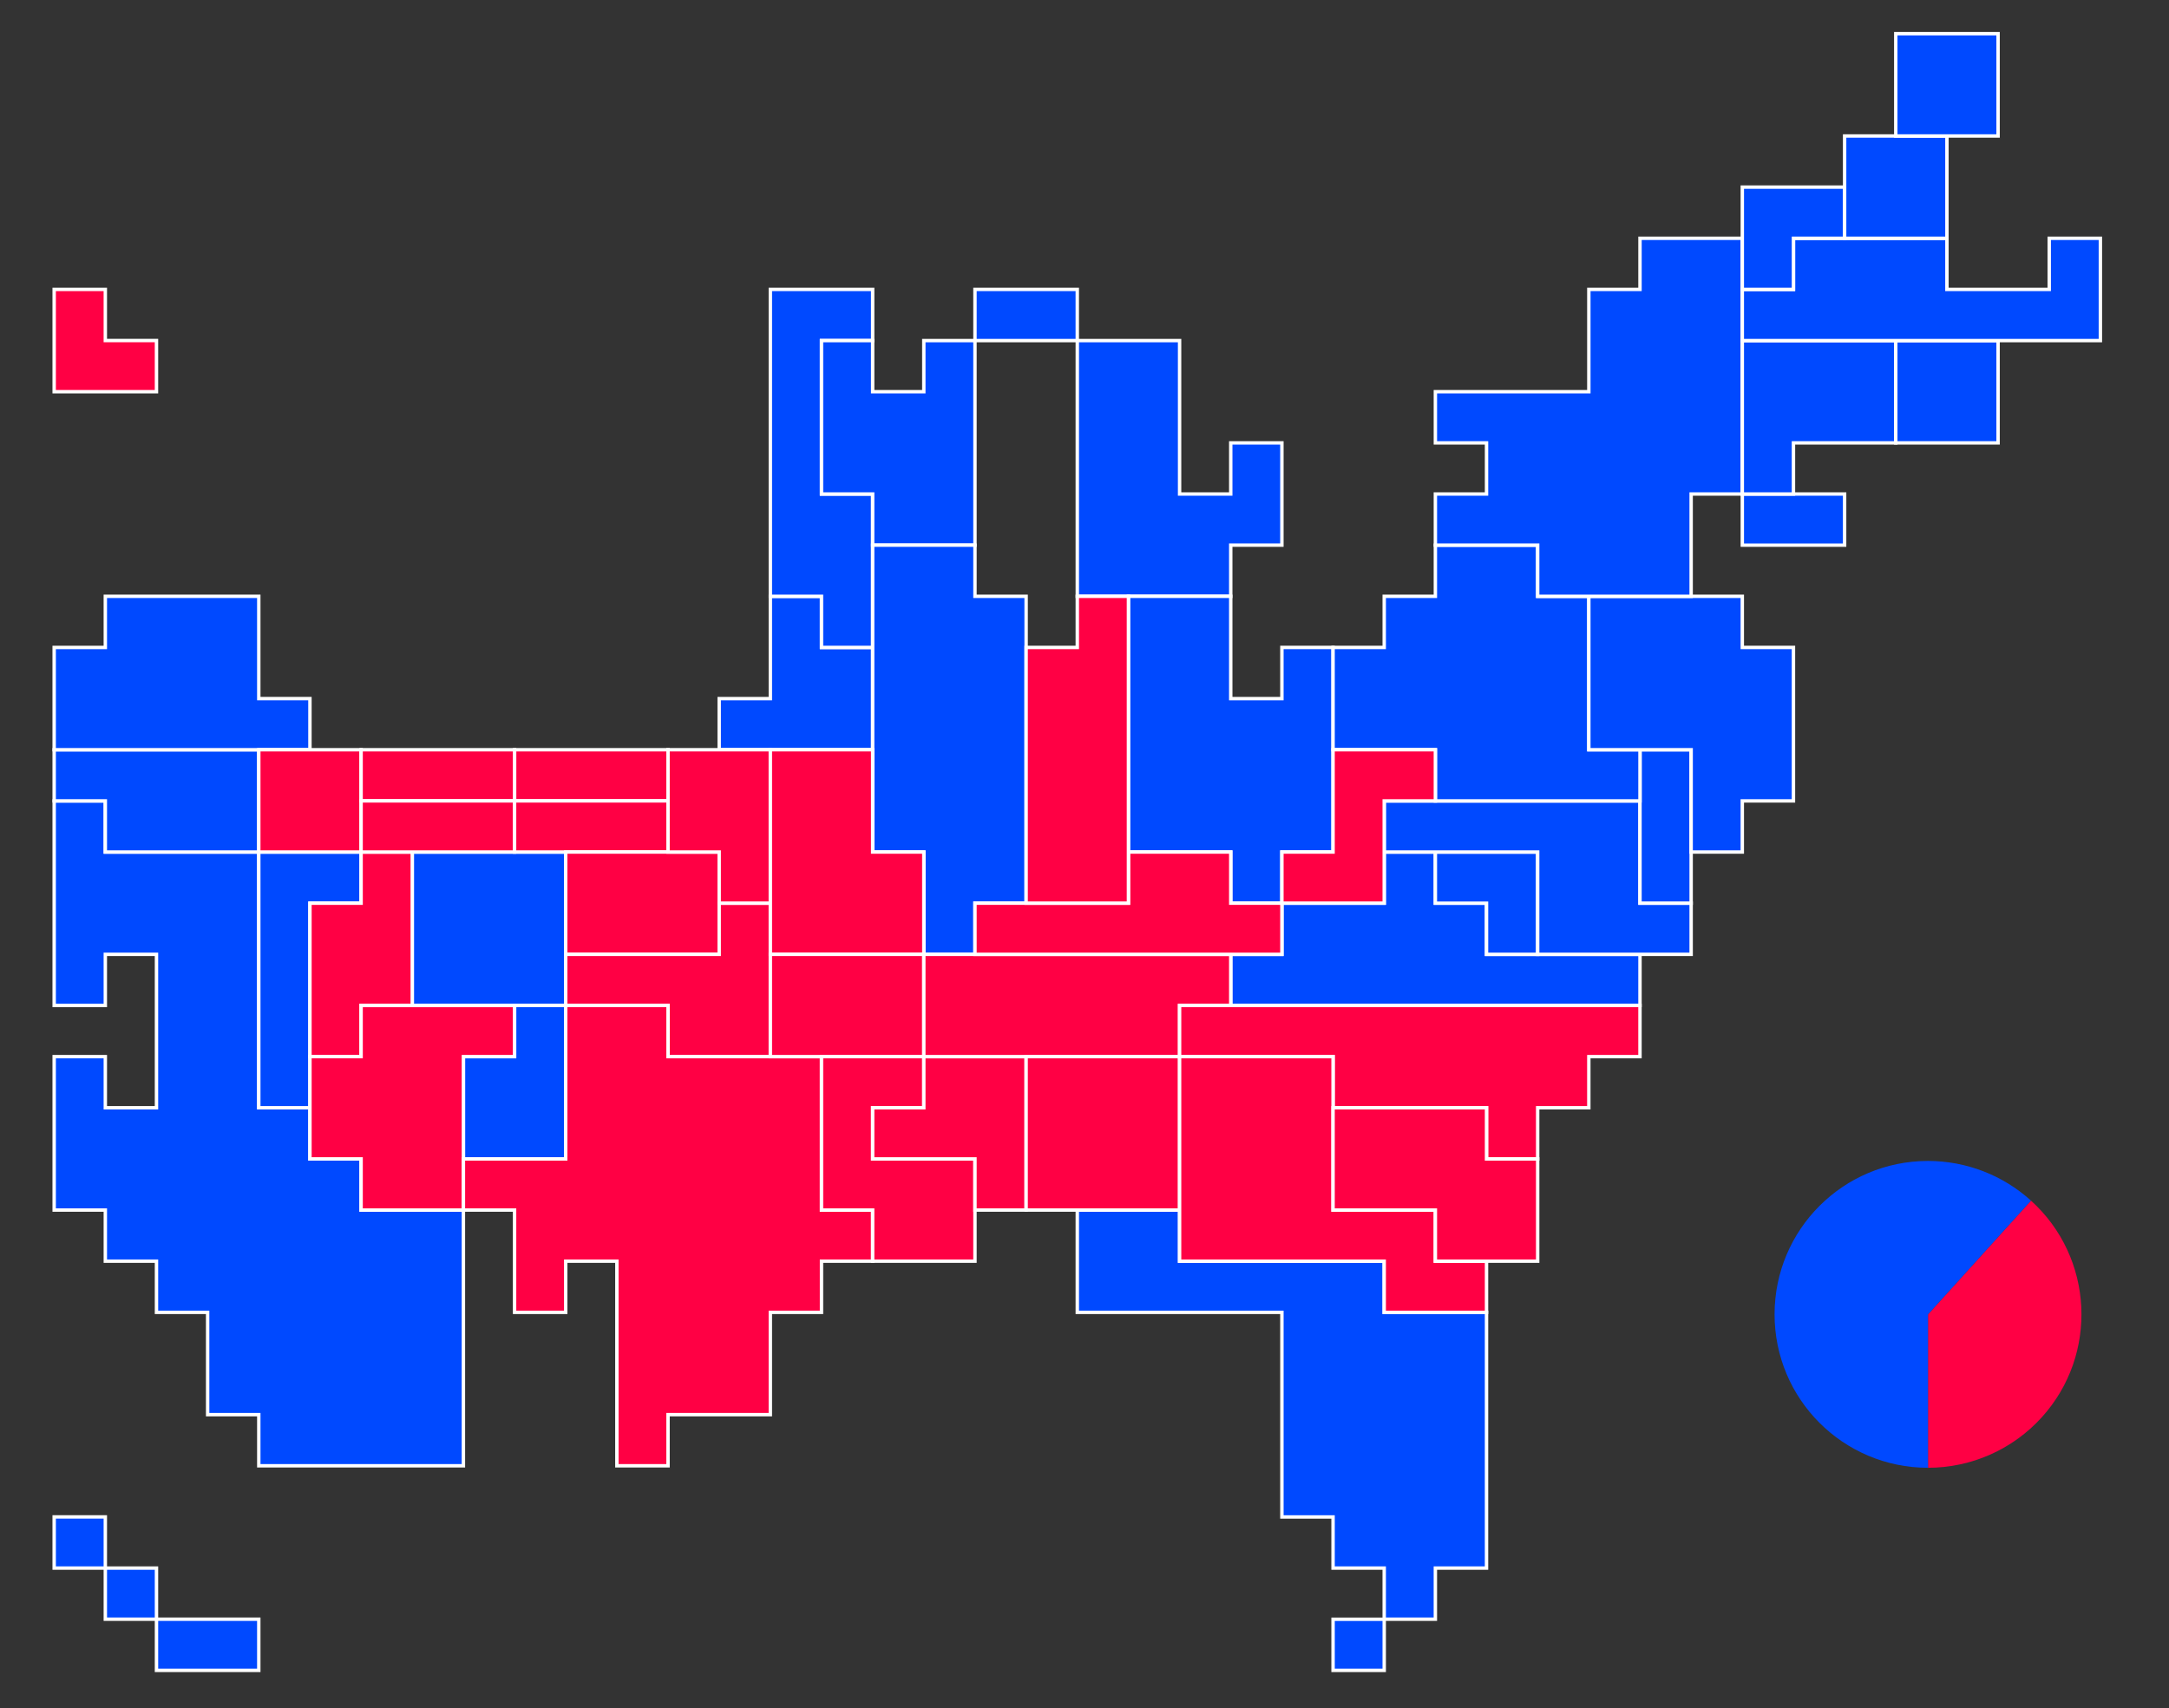 <?xml version="1.0" encoding="UTF-8" standalone="no"?>
<!-- Created with Inkscape (http://www.inkscape.org/) -->

<svg
   xmlns:dc="http://purl.org/dc/elements/1.1/"
   xmlns:cc="http://creativecommons.org/ns#"
   xmlns:rdf="http://www.w3.org/1999/02/22-rdf-syntax-ns#"
   xmlns:svg="http://www.w3.org/2000/svg"
   xmlns="http://www.w3.org/2000/svg"
   xmlns:sodipodi="http://sodipodi.sourceforge.net/DTD/sodipodi-0.dtd"
   xmlns:inkscape="http://www.inkscape.org/namespaces/inkscape"
   width="1272"
   height="1002"
   id="svg2"
   version="1.1"
   inkscape:version="0.48.2 r9819"
   sodipodi:docname="Cartogram—2012_Electoral_Vote.svg">
  <rect width="100%" height="100%" fill="#333333" stroke="none"/>
  <defs
     id="defs4" />
  <sodipodi:namedview
     id="base"
     pagecolor="#ffffff"
     bordercolor="#666666"
     borderopacity="1.0"
     inkscape:pageopacity="0.0"
     inkscape:pageshadow="2"
     inkscape:zoom="0.70710678"
     inkscape:cx="1057.97"
     inkscape:cy="441.21482"
     inkscape:document-units="px"
     inkscape:current-layer="layer3"
     showgrid="false"
     inkscape:window-width="1920"
     inkscape:window-height="1152"
     inkscape:window-x="0"
     inkscape:window-y="0"
     inkscape:window-maximized="1"
     fit-margin-top="20"
     fit-margin-right="20"
     fit-margin-bottom="20"
     fit-margin-left="50">
    <inkscape:grid
       type="xygrid"
       id="grid2996"
       empspacing="30"
       visible="true"
       enabled="true"
       snapvisiblegridlinesonly="true"
       empcolor="#ffffff"
       empopacity="0.251"
       color="#0062ff"
       opacity="0.125"
       originx="-999px"
       originy="-308.987px" />
  </sodipodi:namedview>
  <g
     inkscape:groupmode="layer"
     id="layer2"
     inkscape:label="blocks"
     style="display:inline">
    <g
       id="states"
       style="stroke-width:2;stroke-miterlimit:4;stroke-dasharray:none"
       transform="translate(-1018.234,257.387)">
      <g
         id="blues"
         style="stroke-width:2;stroke-miterlimit:4;stroke-dasharray:none">
        <path
           style="fill:#0049ff;fill-opacity:1;fill-rule:nonzero;stroke:#ffffff;stroke-width:2;stroke-linecap:round;stroke-linejoin:miter;stroke-miterlimit:4;stroke-opacity:1;stroke-dasharray:none"
           d="m 1050,212.375 0,30 0,30 0,30 0,30 30,0 0,-30 30,0 0,30 0,30 0,30 -30,0 0,-30 -30,0 0,30 0,30 0,30 30,0 0,30 30,0 0,30 30,0 0,30 0,30 30,0 0,30 30,0 30,0 30,0 30,0 0,-30 0,-30 0,-30 0,-30 0,-30 -30,0 -30,0 0,-30 -30,0 0,-30 -30,0 0,-30 0,-30 0,-30 0,-30 0,-30 -30,0 -30,0 -30,0 0,-30 -30,0 z"
           id="rect3808"
           inkscape:connector-curvature="0" />
        <path
           style="fill:#0049ff;fill-opacity:1;fill-rule:nonzero;stroke:#ffffff;stroke-width:2;stroke-linejoin:miter;stroke-miterlimit:4;stroke-opacity:1;stroke-dasharray:none"
           d="m 1050,182.375 0,30 30,0 0,30 30,0 30,0 30,0 0,-30 0,-30 -30,0 -30,0 -30,0 -30,0 z"
           id="rect3808-29"
           inkscape:connector-curvature="0" />
        <path
           style="fill:#0049ff;fill-opacity:1;fill-rule:nonzero;stroke:#ffffff;stroke-width:2;stroke-linejoin:miter;stroke-miterlimit:4;stroke-opacity:1;stroke-dasharray:none"
           d="m 1080,92.375 0,30 -30,0 0,30 0,30 30,0 30,0 30,0 30,0 30,0 0,-30 -30,0 0,-30 0,-30 -30,0 -30,0 -30,0 z"
           id="rect3808-64"
           inkscape:connector-curvature="0" />
        <path
           style="fill:#0049ff;fill-opacity:1;fill-rule:nonzero;stroke:#ffffff;stroke-width:2;stroke-linejoin:miter;stroke-miterlimit:4;stroke-opacity:1;stroke-dasharray:none"
           d="m 1170,242.375 0,30 0,30 0,30 0,30 0,30 30,0 0,-30 0,-30 0,-30 0,-30 30,0 0,-30 -30,0 -30,0 z"
           id="rect3808-64-1-9"
           inkscape:connector-curvature="0" />
        <path
           style="fill:#0049ff;fill-opacity:1;fill-rule:nonzero;stroke:#ffffff;stroke-linecap:round;stroke-linejoin:miter;stroke-opacity:1"
           d="m 1260,242.362 90,0 0,90 -90,0 z"
           id="rect4847"
           inkscape:connector-curvature="0" />
        <path
           style="fill:#0049ff;fill-opacity:1;fill-rule:nonzero;stroke:#ffffff;stroke-width:2;stroke-linecap:round;stroke-linejoin:miter;stroke-miterlimit:4;stroke-opacity:1;stroke-dasharray:none"
           d="m 1320,332.375 0,30 -30,0 0,30 0,30 30,0 30,0 0,-30 0,-30 0,-30 -30,0 z"
           id="rect4851-7"
           inkscape:connector-curvature="0" />
        <path
           style="fill:#0049ff;fill-opacity:1;fill-rule:nonzero;stroke:#ffffff;stroke-width:2;stroke-linecap:round;stroke-linejoin:miter;stroke-miterlimit:4;stroke-opacity:1;stroke-dasharray:none"
           d="m 1470,92.375 0,30 0,30 -30,0 0,30 30,0 30,0 30,0 0,-30 0,-30 -30,0 0,-30 -30,0 z"
           id="rect5428-4"
           inkscape:connector-curvature="0" />
        <path
           style="fill:#0049ff;fill-opacity:1;fill-rule:nonzero;stroke:#ffffff;stroke-width:2;stroke-linecap:round;stroke-linejoin:miter;stroke-miterlimit:4;stroke-opacity:1;stroke-dasharray:none"
           d="m 1470,-87.625 0,30 0,30 0,30 0,30 0,30 0,30 30,0 0,30 30,0 0,-30 0,-30 0,-30 -30,0 0,-30 0,-30 0,-30 30,0 0,-30 -30,0 -30,0 z"
           id="rect5428-4-9"
           inkscape:connector-curvature="0" />
        <path
           style="fill:#0049ff;fill-opacity:1;fill-rule:nonzero;stroke:#ffffff;stroke-width:2;stroke-linecap:round;stroke-linejoin:miter;stroke-miterlimit:4;stroke-opacity:1;stroke-dasharray:none"
           d="m 1500,-57.625 0,30 0,30 0,30 30,0 0,30 30,0 30,0 0,-30 0,-30 0,-30 0,-30 -30,0 0,30 -30,0 0,-30 -30,0 z"
           id="rect5428-4-5"
           inkscape:connector-curvature="0" />
        <path
           style="fill:#0049ff;fill-opacity:1;fill-rule:nonzero;stroke:#ffffff;stroke-width:2;stroke-linecap:round;stroke-linejoin:miter;stroke-miterlimit:4;stroke-opacity:1;stroke-dasharray:none"
           d="m 1530,62.375 0,30 0,30 0,30 0,30 0,30 0,30 30,0 0,30 0,30 30,0 0,-30 30,0 0,-30 0,-30 0,-30 0,-30 0,-30 0,-30 -30,0 0,-30 -30,0 -30,0 z"
           id="rect5428-4-8"
           inkscape:connector-curvature="0" />
        <path
           style="fill:#0049ff;fill-opacity:1;fill-rule:nonzero;stroke:#ffffff;stroke-width:2;stroke-linecap:round;stroke-linejoin:miter;stroke-miterlimit:4;stroke-opacity:1;stroke-dasharray:none"
           d="m 1590,-87.625 0,30 30,0 30,0 0,-30 -30,0 -30,0 z m 60,30 0,30 0,30 0,30 0,30 0,30 30,0 30,0 30,0 0,-30 30,0 0,-30 0,-30 -30,0 0,30 -30,0 0,-30 0,-30 0,-30 -30,0 -30,0 z"
           id="rect5428-4-3"
           inkscape:connector-curvature="0" />
        <path
           style="fill:#0049ff;fill-opacity:1;fill-rule:nonzero;stroke:#ffffff;stroke-width:2;stroke-linecap:round;stroke-linejoin:miter;stroke-miterlimit:4;stroke-opacity:1;stroke-dasharray:none"
           d="m 1680,92.375 0,30 0,30 0,30 0,30 0,30 30,0 30,0 0,30 30,0 0,-30 30,0 0,-30 0,-30 0,-30 0,-30 -30,0 0,30 -30,0 0,-30 0,-30 -30,0 -30,0 z"
           id="rect5428-4-2"
           inkscape:connector-curvature="0" />
        <path
           style="fill:#0049ff;fill-opacity:1;fill-rule:nonzero;stroke:#ffffff;stroke-width:2;stroke-linecap:round;stroke-linejoin:miter;stroke-miterlimit:4;stroke-opacity:1;stroke-dasharray:none"
           d="m 1830,242.375 0,30 -30,0 -30,0 0,30 -30,0 0,30 30,0 30,0 30,0 30,0 30,0 30,0 30,0 30,0 0,-30 -30,0 -30,0 -30,0 0,-30 -30,0 0,-30 -30,0 z"
           id="rect5428-4-38"
           inkscape:connector-curvature="0" />
        <path
           style="fill:#0049ff;fill-opacity:1;fill-rule:nonzero;stroke:#ffffff;stroke-width:2;stroke-linecap:round;stroke-linejoin:miter;stroke-miterlimit:4;stroke-opacity:1;stroke-dasharray:none"
           d="m 1650,452.375 0,30 0,30 30,0 30,0 30,0 30,0 0,30 0,30 0,30 0,30 30,0 0,30 30,0 0,30 30,0 0,-30 30,0 0,-30 0,-30 0,-30 0,-30 0,-30 -30,0 -30,0 0,-30 -30,0 -30,0 -30,0 -30,0 0,-30 -30,0 -30,0 z m 180,240 -30,0 0,30 30,0 0,-30 z"
           id="rect5428-4-1"
           inkscape:connector-curvature="0" />
        <path
           style="fill:#0049ff;fill-opacity:1;fill-rule:nonzero;stroke:#ffffff;stroke-width:2;stroke-linecap:round;stroke-linejoin:miter;stroke-miterlimit:4;stroke-opacity:1;stroke-dasharray:none"
           d="m 1860,242.375 0,30 30,0 0,30 30,0 0,-30 0,-30 -30,0 -30,0 z"
           id="rect5428-4-88"
           inkscape:connector-curvature="0" />
        <path
           style="fill:#0049ff;fill-opacity:1;fill-rule:nonzero;stroke:#ffffff;stroke-width:2;stroke-linecap:round;stroke-linejoin:miter;stroke-miterlimit:4;stroke-opacity:1;stroke-dasharray:none"
           d="m 1830,212.375 0,30 30,0 30,0 30,0 0,30 0,30 30,0 30,0 30,0 0,-30 -30,0 0,-30 0,-30 -30,0 -30,0 -30,0 -30,0 -30,0 z"
           id="rect5428-4-89"
           inkscape:connector-curvature="0" />
        <path
           style="fill:#0049ff;fill-opacity:1;fill-rule:nonzero;stroke:#ffffff;stroke-width:2;stroke-linecap:round;stroke-linejoin:miter;stroke-miterlimit:4;stroke-opacity:1;stroke-dasharray:none"
           d="m 1980,182.375 0,30 0,30 0,30 30,0 0,-30 0,-30 0,-30 -30,0 z"
           id="rect5428-4-0"
           inkscape:connector-curvature="0" />
        <path
           style="fill:#0049ff;fill-opacity:1;fill-rule:nonzero;stroke:#ffffff;stroke-width:2;stroke-linecap:round;stroke-linejoin:miter;stroke-miterlimit:4;stroke-opacity:1;stroke-dasharray:none"
           d="m 1860,62.375 0,30 -30,0 0,30 -30,0 0,30 0,30 30,0 30,0 0,30 30,0 30,0 30,0 30,0 0,-30 -30,0 0,-30 0,-30 0,-30 -30,0 0,-30 -30,0 -30,0 z"
           id="rect5428-4-7"
           inkscape:connector-curvature="0" />
        <path
           style="fill:#0049ff;fill-opacity:1;fill-rule:nonzero;stroke:#ffffff;stroke-width:2;stroke-linecap:round;stroke-linejoin:miter;stroke-miterlimit:4;stroke-opacity:1;stroke-dasharray:none"
           d="m 1950,92.375 0,30 0,30 0,30 30,0 30,0 0,30 0,30 30,0 0,-30 30,0 0,-30 0,-30 0,-30 -30,0 0,-30 -30,0 -30,0 -30,0 z"
           id="rect5428-4-26"
           inkscape:connector-curvature="0" />
        <path
           style="fill:#0049ff;fill-opacity:1;fill-rule:nonzero;stroke:#ffffff;stroke-width:2;stroke-linecap:round;stroke-linejoin:miter;stroke-miterlimit:4;stroke-opacity:1;stroke-dasharray:none"
           d="m 1980,-117.625 0,30 -30,0 0,30 0,30 -30,0 -30,0 -30,0 0,30 30,0 0,30 -30,0 0,30 30,0 30,0 0,30 30,0 30,0 30,0 0,-30 0,-30 30,0 0,-30 0,-30 0,-30 0,-30 0,-30 -30,0 -30,0 z m 60,150 0,30 30,0 30,0 0,-30 -30,0 -30,0 z"
           id="rect5428-4-29"
           inkscape:connector-curvature="0" />
        <path
           style="fill:#0049ff;fill-opacity:1;fill-rule:nonzero;stroke:#ffffff;stroke-width:2;stroke-linecap:round;stroke-linejoin:miter;stroke-miterlimit:4;stroke-opacity:1;stroke-dasharray:none"
           d="m 2040,-57.625 0,30 0,30 0,30 30,0 0,-30 30,0 30,0 0,-30 0,-30 -30,0 -30,0 -30,0 z"
           id="rect5428-4-72"
           inkscape:connector-curvature="0" />
        <path
           style="fill:#0049ff;fill-opacity:1;fill-rule:nonzero;stroke:#ffffff;stroke-width:2;stroke-linecap:round;stroke-linejoin:miter;stroke-miterlimit:4;stroke-opacity:1;stroke-dasharray:none"
           d="m 2130,-57.625 0,30 0,30 30,0 30,0 0,-30 0,-30 -30,0 -30,0 z"
           id="rect5428-4-57"
           inkscape:connector-curvature="0" />
        <path
           style="fill:#0049ff;fill-opacity:1;fill-rule:nonzero;stroke:#ffffff;stroke-width:2;stroke-linecap:round;stroke-linejoin:miter;stroke-miterlimit:4;stroke-opacity:1;stroke-dasharray:none"
           d="m 2070,-117.625 0,30 -30,0 0,30 30,0 30,0 30,0 30,0 30,0 30,0 30,0 0,-30 0,-30 -30,0 0,30 -30,0 -30,0 0,-30 -30,0 -30,0 -30,0 z"
           id="rect5428-4-33"
           inkscape:connector-curvature="0" />
        <path
           style="fill:#0049ff;fill-opacity:1;fill-rule:nonzero;stroke:#ffffff;stroke-width:2;stroke-linecap:round;stroke-linejoin:miter;stroke-miterlimit:4;stroke-opacity:1;stroke-dasharray:none"
           d="m 2040,-147.625 0,30 0,30 30,0 0,-30 30,0 0,-30 -30,0 -30,0 z"
           id="rect5428-4-95"
           inkscape:connector-curvature="0" />
        <path
           style="fill:#0049ff;fill-opacity:1;fill-rule:nonzero;stroke:#ffffff;stroke-width:2;stroke-linecap:round;stroke-linejoin:miter;stroke-miterlimit:4;stroke-opacity:1;stroke-dasharray:none"
           d="m 2100,-177.625 0,30 0,30 30,0 30,0 0,-30 0,-30 -30,0 -30,0 z"
           id="rect5428-4-35"
           inkscape:connector-curvature="0" />
        <path
           style="fill:#0049ff;fill-opacity:1;fill-rule:nonzero;stroke:#ffffff;stroke-width:2;stroke-linecap:round;stroke-linejoin:miter;stroke-miterlimit:4;stroke-opacity:1;stroke-dasharray:none"
           d="m 2130,-237.625 0,30 0,30 30,0 30,0 0,-30 0,-30 -30,0 -30,0 z"
           id="rect5428-4-293"
           inkscape:connector-curvature="0" />
        <path
           style="fill:#0049ff;fill-opacity:1;fill-rule:nonzero;stroke:#ffffff;stroke-width:2;stroke-linecap:round;stroke-linejoin:miter;stroke-miterlimit:4;stroke-opacity:1;stroke-dasharray:none"
           d="m 1050,632.362 0,30 30,0 0,-30 -30,0 z m 30,30 0,30 30,0 0,-30 -30,0 z m 30,30 0,30 30,0 30,0 0,-30 -30,0 -30,0 z"
           id="rect5428-4-03"
           inkscape:connector-curvature="0" />
      </g>
      <g
         id="reds"
         style="stroke-width:2;stroke-miterlimit:4;stroke-dasharray:none">
        <path
           style="fill:#ff0044;fill-opacity:1;fill-rule:nonzero;stroke:#ffffff;stroke-width:2;stroke-linejoin:miter;stroke-miterlimit:4;stroke-opacity:1;stroke-dasharray:none"
           d="m 1320,182.375 0,30 30,0 30,0 30,0 0,-30 -30,0 -30,0 -30,0 z"
           id="rect3808-64-1-9-1-8-6"
           inkscape:connector-curvature="0" />
        <path
           style="fill:#ff0044;fill-opacity:1;fill-rule:nonzero;stroke:#ffffff;stroke-width:2;stroke-linejoin:miter;stroke-miterlimit:4;stroke-opacity:1;stroke-dasharray:none"
           d="m 1170,182.375 0,30 0,30 30,0 30,0 0,-30 0,-30 -30,0 -30,0 z"
           id="rect3808-64-1"
           inkscape:connector-curvature="0" />
        <path
           style="fill:#ff0044;fill-opacity:1;fill-rule:nonzero;stroke:#ffffff;stroke-width:2;stroke-linejoin:miter;stroke-miterlimit:4;stroke-opacity:1;stroke-dasharray:none"
           d="m 1230,242.375 0,30 -30,0 0,30 0,30 0,30 30,0 0,-30 30,0 0,-30 0,-30 0,-30 -30,0 z"
           id="rect3808-64-1-9-1"
           inkscape:connector-curvature="0" />
        <path
           style="fill:#ff0044;fill-opacity:1;fill-rule:nonzero;stroke:#ffffff;stroke-width:2;stroke-linejoin:miter;stroke-miterlimit:4;stroke-opacity:1;stroke-dasharray:none"
           d="m 1230,332.375 0,30 -30,0 0,30 0,30 30,0 0,30 30,0 30,0 0,-30 0,-30 0,-30 30,0 0,-30 -30,0 -30,0 -30,0 z"
           id="rect3808-64-1-9-1-1"
           inkscape:connector-curvature="0" />
        <path
           style="fill:#ff0044;fill-opacity:1;fill-rule:nonzero;stroke:#ffffff;stroke-width:2;stroke-linejoin:miter;stroke-miterlimit:4;stroke-opacity:1;stroke-dasharray:none"
           d="m 1230,182.375 0,30 30,0 30,0 30,0 0,-30 -30,0 -30,0 -30,0 z"
           id="rect3808-64-1-9-1-11"
           inkscape:connector-curvature="0" />
        <path
           style="fill:#ff0044;fill-opacity:1;fill-rule:nonzero;stroke:#ffffff;stroke-width:2;stroke-linejoin:miter;stroke-miterlimit:4;stroke-opacity:1;stroke-dasharray:none"
           d="m 1230,212.375 0,30 30,0 30,0 30,0 0,-30 -30,0 -30,0 -30,0 z"
           id="rect3808-64-1-9-1-17"
           inkscape:connector-curvature="0" />
        <path
           inkscape:connector-curvature="0"
           style="fill:#ff0044;fill-opacity:1;fill-rule:nonzero;stroke:#ffffff;stroke-width:2;stroke-linejoin:miter;stroke-miterlimit:4;stroke-opacity:1;stroke-dasharray:none"
           d="m 1320,212.375 0,30 30,0 30,0 30,0 0,-30 -30,0 -30,0 -30,0 z"
           id="rect3808-64-1-9-1-8-6-2" />
        <path
           style="fill:#ff0044;fill-opacity:1;fill-rule:nonzero;stroke:#ffffff;stroke-linecap:round;stroke-linejoin:miter;stroke-opacity:1"
           d="m 1350,242.362 90,0 0,60 -90,0 z"
           id="rect4849"
           inkscape:connector-curvature="0" />
        <path
           style="fill:#ff0044;fill-opacity:1;fill-rule:nonzero;stroke:#ffffff;stroke-width:2;stroke-linecap:round;stroke-linejoin:miter;stroke-miterlimit:4;stroke-opacity:1;stroke-dasharray:none"
           d="m 1440,272.375 0,30 -30,0 -30,0 -30,0 0,30 30,0 30,0 0,30 30,0 30,0 0,-30 0,-30 0,-30 -30,0 z"
           id="rect4851"
           inkscape:connector-curvature="0" />
        <path
           style="fill:#ff0044;fill-opacity:1;fill-rule:nonzero;stroke:#ffffff;stroke-width:2;stroke-linecap:round;stroke-linejoin:miter;stroke-miterlimit:4;stroke-opacity:1;stroke-dasharray:none"
           d="m 1350,332.375 0,30 0,30 0,30 -30,0 -30,0 0,30 30,0 0,30 0,30 30,0 0,-30 30,0 0,30 0,30 0,30 0,30 30,0 0,-30 30,0 30,0 0,-30 0,-30 30,0 0,-30 30,0 0,-30 -30,0 0,-30 0,-30 0,-30 -30,0 -30,0 -30,0 0,-30 -30,0 -30,0 z"
           id="rect4851-4"
           inkscape:connector-curvature="0" />
        <path
           style="fill:#ff0044;fill-opacity:1;fill-rule:nonzero;stroke:#ffffff;stroke-width:2;stroke-linecap:round;stroke-linejoin:miter;stroke-miterlimit:4;stroke-opacity:1;stroke-dasharray:none"
           d="m 1410,182.375 0,30 0,30 30,0 0,30 30,0 0,-30 0,-30 0,-30 -30,0 -30,0 z"
           id="rect4851-9"
           inkscape:connector-curvature="0" />
        <path
           style="fill:#ff0044;fill-opacity:1;fill-rule:nonzero;stroke:#ffffff;stroke-width:2;stroke-linecap:round;stroke-linejoin:miter;stroke-miterlimit:4;stroke-opacity:1;stroke-dasharray:none"
           d="m 1470,182.375 0,30 0,30 0,30 0,30 30,0 30,0 30,0 0,-30 0,-30 -30,0 0,-30 0,-30 -30,0 -30,0 z"
           id="rect4851-5"
           inkscape:connector-curvature="0" />
        <path
           style="fill:#ff0044;fill-opacity:1;fill-rule:nonzero;stroke:#ffffff;stroke-width:2;stroke-linecap:round;stroke-linejoin:miter;stroke-miterlimit:4;stroke-opacity:1;stroke-dasharray:none"
           d="m 1470,302.375 0,30 0,30 30,0 30,0 30,0 0,-30 0,-30 -30,0 -30,0 -30,0 z"
           id="rect4851-90"
           inkscape:connector-curvature="0" />
        <path
           style="fill:#ff0044;fill-opacity:1;fill-rule:nonzero;stroke:#ffffff;stroke-width:2;stroke-linecap:round;stroke-linejoin:miter;stroke-miterlimit:4;stroke-opacity:1;stroke-dasharray:none"
           d="m 1500,362.375 0,30 0,30 0,30 30,0 0,30 30,0 30,0 0,-30 0,-30 -30,0 -30,0 0,-30 30,0 0,-30 -30,0 -30,0 z"
           id="rect4851-94"
           inkscape:connector-curvature="0" />
        <path
           style="fill:#ff0044;fill-opacity:1;fill-rule:nonzero;stroke:#ffffff;stroke-width:2;stroke-linecap:round;stroke-linejoin:miter;stroke-miterlimit:4;stroke-opacity:1;stroke-dasharray:none"
           d="m 1560,362.375 0,30 -30,0 0,30 30,0 30,0 0,30 30,0 0,-30 0,-30 0,-30 -30,0 -30,0 z"
           id="rect5428"
           inkscape:connector-curvature="0" />
        <path
           style="fill:#ff0044;fill-opacity:1;fill-rule:nonzero;stroke:#ffffff;stroke-width:2;stroke-linecap:round;stroke-linejoin:miter;stroke-miterlimit:4;stroke-opacity:1;stroke-dasharray:none"
           d="m 1560,302.375 0,30 0,30 30,0 30,0 30,0 30,0 30,0 0,-30 30,0 0,-30 -30,0 -30,0 -30,0 -30,0 -30,0 -30,0 z"
           id="rect5428-3"
           inkscape:connector-curvature="0" />
        <path
           style="fill:#ff0044;fill-opacity:1;fill-rule:nonzero;stroke:#ffffff;stroke-width:2;stroke-linecap:round;stroke-linejoin:miter;stroke-miterlimit:4;stroke-opacity:1;stroke-dasharray:none"
           d="m 1620,362.375 0,30 0,30 0,30 30,0 30,0 30,0 0,-30 0,-30 0,-30 -30,0 -30,0 -30,0 z"
           id="rect5428-0"
           inkscape:connector-curvature="0" />
        <path
           style="fill:#ff0044;fill-opacity:1;fill-rule:nonzero;stroke:#ffffff;stroke-width:2;stroke-linecap:round;stroke-linejoin:miter;stroke-miterlimit:4;stroke-opacity:1;stroke-dasharray:none"
           d="m 1680,242.375 0,30 -30,0 -30,0 -30,0 0,30 30,0 30,0 30,0 30,0 30,0 30,0 0,-30 -30,0 0,-30 -30,0 -30,0 z"
           id="rect5428-6"
           inkscape:connector-curvature="0" />
        <path
           style="fill:#ff0044;fill-opacity:1;fill-rule:nonzero;stroke:#ffffff;stroke-width:2;stroke-linecap:round;stroke-linejoin:miter;stroke-miterlimit:4;stroke-opacity:1;stroke-dasharray:none"
           d="m 1650,92.375 0,30 -30,0 0,30 0,30 0,30 0,30 0,30 30,0 30,0 0,-30 0,-30 0,-30 0,-30 0,-30 0,-30 -30,0 z"
           id="rect5428-8"
           inkscape:connector-curvature="0" />
        <path
           style="fill:#ff0044;fill-opacity:1;fill-rule:nonzero;stroke:#ffffff;stroke-width:2;stroke-linecap:round;stroke-linejoin:miter;stroke-miterlimit:4;stroke-opacity:1;stroke-dasharray:none"
           d="m 1710,332.375 0,30 30,0 30,0 30,0 0,30 30,0 30,0 30,0 0,30 30,0 0,-30 30,0 0,-30 30,0 0,-30 -30,0 -30,0 -30,0 -30,0 -30,0 -30,0 -30,0 -30,0 -30,0 z"
           id="rect5428-38"
           inkscape:connector-curvature="0" />
        <path
           style="fill:#ff0044;fill-opacity:1;fill-rule:nonzero;stroke:#ffffff;stroke-width:2;stroke-linecap:round;stroke-linejoin:miter;stroke-miterlimit:4;stroke-opacity:1;stroke-dasharray:none"
           d="m 1710,362.375 0,30 0,30 0,30 0,30 30,0 30,0 30,0 30,0 0,30 30,0 30,0 0,-30 -30,0 0,-30 -30,0 -30,0 0,-30 0,-30 0,-30 -30,0 -30,0 -30,0 z"
           id="rect5428-1"
           inkscape:connector-curvature="0" />
        <path
           style="fill:#ff0044;fill-opacity:1;fill-rule:nonzero;stroke:#ffffff;stroke-width:2;stroke-linecap:round;stroke-linejoin:miter;stroke-miterlimit:4;stroke-opacity:1;stroke-dasharray:none"
           d="m 1800,392.375 0,30 0,30 30,0 30,0 0,30 30,0 30,0 0,-30 0,-30 -30,0 0,-30 -30,0 -30,0 -30,0 z"
           id="rect5428-2"
           inkscape:connector-curvature="0" />
        <path
           style="fill:#ff0044;fill-opacity:1;fill-rule:nonzero;stroke:#ffffff;stroke-width:2;stroke-linecap:round;stroke-linejoin:miter;stroke-miterlimit:4;stroke-opacity:1;stroke-dasharray:none"
           d="m 1800,182.375 0,30 0,30 -30,0 0,30 30,0 30,0 0,-30 0,-30 30,0 0,-30 -30,0 -30,0 z"
           id="rect5428-9"
           inkscape:connector-curvature="0" />
        <path
           style="fill:#ff0044;fill-opacity:1;fill-rule:nonzero;stroke:#ffffff;stroke-width:2;stroke-linecap:round;stroke-linejoin:miter;stroke-miterlimit:4;stroke-opacity:1;stroke-dasharray:none"
           d="m 1050,-87.638 0,30 0,30 30,0 30,0 0,-30 -30,0 0,-30 -30,0 z"
           id="rect5428-4-59"
           inkscape:connector-curvature="0" />
      </g>
    </g>
  </g>
  <g
     inkscape:groupmode="layer"
     id="layer3"
     inkscape:label="pi"
     style="display:inline">
    <path
       transform="matrix(0.857,0,0,0.857,-836.143,473.248)"
       style="fill:#ff0044;fill-opacity:1;fill-rule:nonzero;stroke:none;display:inline"
       d="m 2365.471,269.524 c 42.989,38.92 46.288,105.32 7.368,148.31 -19.905,21.986 -48.18,34.529 -77.839,34.529 l 0,-105 z"
       id="red-slice"
       inkscape:connector-curvature="0" />
    <path
       transform="matrix(0.857,0,0,0.857,-836.143,473.248)"
       style="fill:#0049ff;fill-opacity:1;fill-rule:nonzero;stroke:none;display:inline"
       d="m 2295,452.362 c -57.99,0 -105,-47.01 -105,-105 0,-57.99 47.01,-105 105,-105 26.046,0 51.163,9.681 70.471,27.162 L 2295,347.362 z"
       id="blue-slice"
       inkscape:connector-curvature="0" />
  </g>
</svg>
